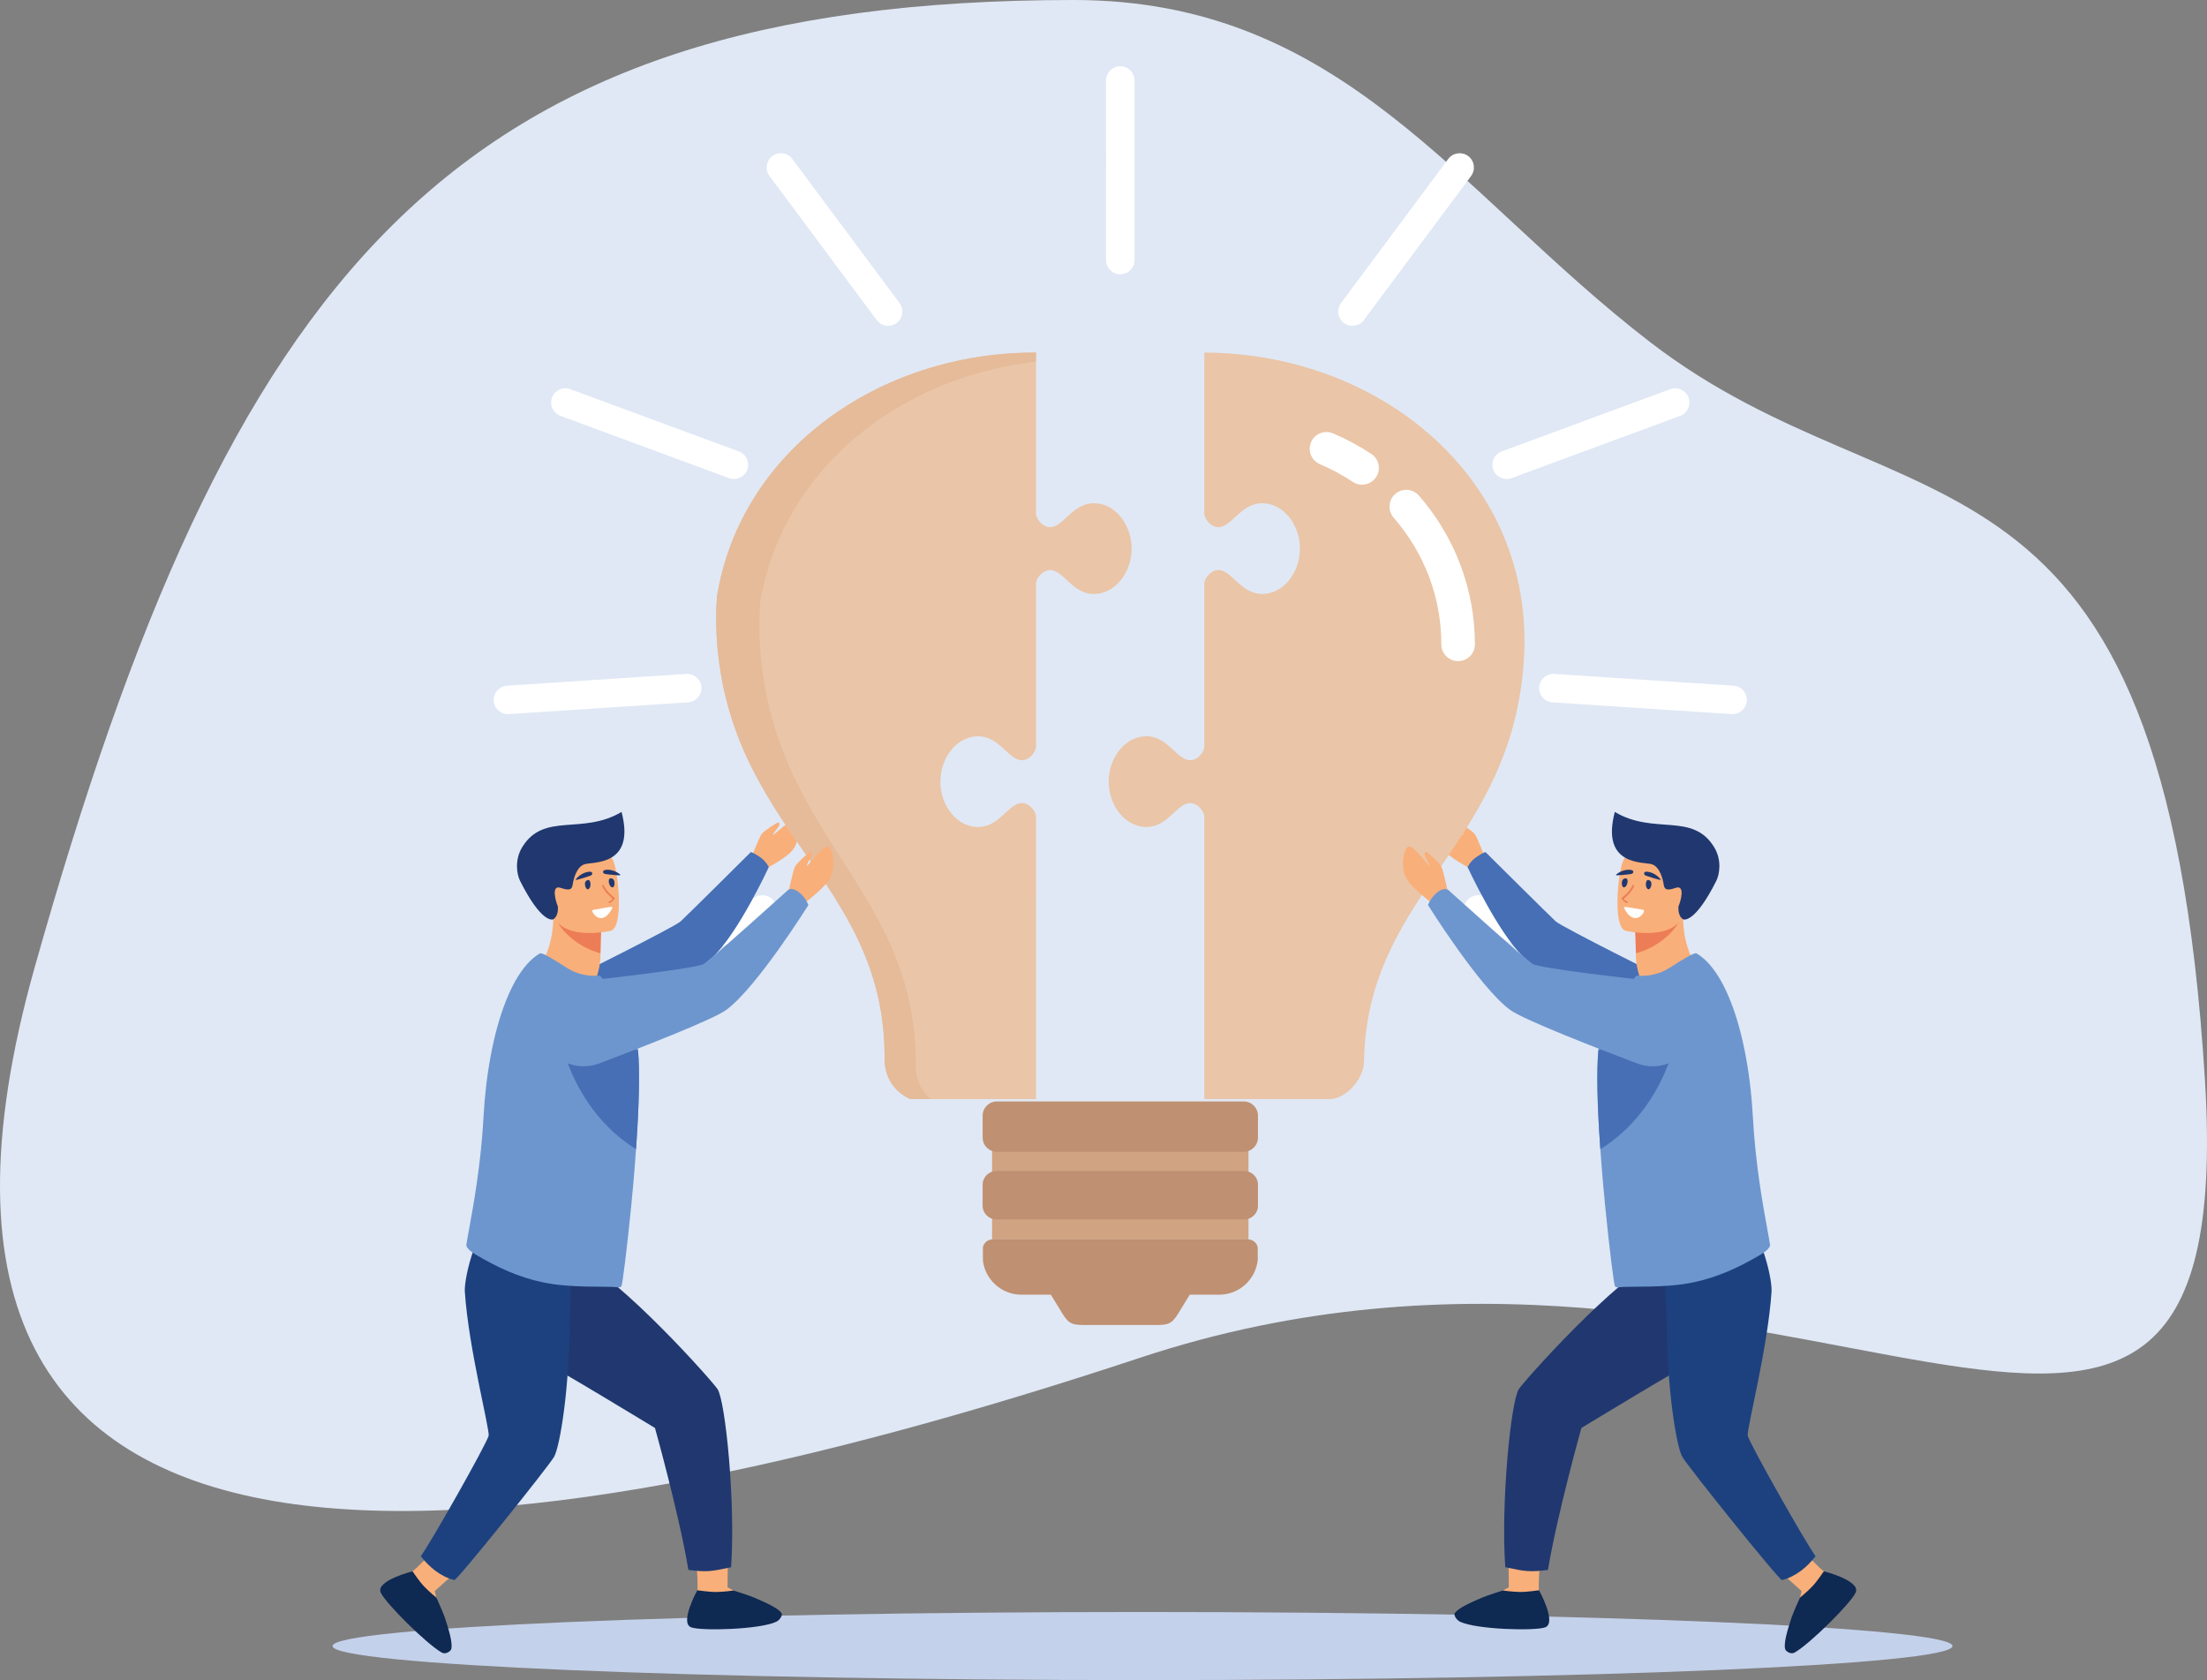 <?xml version="1.0" encoding="UTF-8"?><svg id="a" xmlns="http://www.w3.org/2000/svg" viewBox="0 0 2060.63 1568.64"><rect x="0" y="0" width="2060.63" height="1568.64" fill="#808080" stroke="none"/><path d="M1002.41,0c251.07,0,356.86,179.65,538.11,319.3,239.9,184.83,479.79,64.51,518.19,689,34.18,555.82-392.4,60.17-993.89,259.27C463.34,1466.67-149.25,1546.85,32.52,902.67,214.3,258.48,419.02,0,1002.41,0Z" style="fill:#e0e8f5; fill-rule:evenodd;"/><path d="M700.28,803.77s8.52-22.06,10.91-25.13c2.39-3.06,14.68-11.14,15.69-10.68,1.02,.46,1.4,1.49,.22,3.53-1.18,2.03-6.32,7.87-5.27,7.99,1.05,.12,17.1-15.87,20.95-13.57,3.84,2.3,3.93,17.05-1.36,25.88-5.29,8.85-26.52,18.94-27.61,20.29-9.29,11.47-13.53-8.32-13.53-8.32Z" style="fill:#f9af79; fill-rule:evenodd;"/><path d="M1387.77,803.76s-8.51-22.05-10.9-25.12c-2.4-3.06-14.68-11.14-15.69-10.67-1.02,.46-1.4,1.49-.22,3.53,1.18,2.03,6.32,7.87,5.27,7.99-1.05,.12-17.1-15.87-20.95-13.57-3.84,2.3-3.93,17.05,1.35,25.88,5.29,8.85,26.52,18.94,27.62,20.29,9.28,11.48,13.52-8.32,13.52-8.32Z" style="fill:#f9af79; fill-rule:evenodd;"/><path d="M1066.75,1568.64c416.54,0,756.27-14.28,756.27-31.79s-339.73-31.79-756.27-31.79-756.28,14.28-756.28,31.79,339.73,31.79,756.28,31.79Z" style="fill:#c4d1eb; fill-rule:evenodd;"/><path d="M1124.44,403.42v77.03c1.31,5.82,7.16,12.18,13.87,11.72,11.67-.77,19.96-21.08,38.39-22.25,20.4-1.29,37.03,18.93,37.03,42.29s-16.62,43.58-37.03,42.29c-18.43-1.17-26.72-21.48-38.39-22.25-6.71-.45-12.57,5.91-13.87,11.73v154.04c-1.29,5.82-7.15,12.18-13.87,11.73-11.67-.77-19.95-21.08-38.38-22.25-20.41-1.3-37.03,18.93-37.03,42.29s16.61,43.58,37.03,42.29c18.43-1.17,26.71-21.48,38.38-22.26,6.72-.45,12.57,5.91,13.87,11.73v264.62h115.41c15.5,1.37,33.69-18.25,33.69-35.26,2.69-157.18,138.35-201.25,149.3-375.14,10.57-167.69-133.45-286.04-298.4-286.58v74.22Z" style="fill:#eac5a7; fill-rule:evenodd;"/><path d="M967.29,838.57v-77.02c-1.3-5.82-7.15-12.18-13.87-11.73-11.67,.78-19.95,21.09-38.38,22.26-20.41,1.28-37.03-18.93-37.03-42.29s16.61-43.59,37.03-42.29c18.43,1.17,26.71,21.48,38.38,22.25,6.72,.45,12.57-5.9,13.87-11.73v-154.04c1.31-5.82,7.15-12.18,13.87-11.73,11.68,.77,19.95,21.09,38.39,22.25,20.41,1.28,37.03-18.93,37.03-42.29s-16.62-43.59-37.03-42.29c-18.43,1.17-26.71,21.48-38.39,22.25-6.71,.45-12.56-5.9-13.87-11.72v-151.25h-1.13c-145.17,0-274.37,91.27-296.67,227.21-1.04,12.79-1.16,25.94-.29,39.38,11.5,179.23,153.89,224.65,156.71,386.67v5.83c0,18.73,9.53,31.17,23.96,37.89h117.41v-187.61Z" style="fill:#eac5a7; fill-rule:evenodd;"/><rect x="926.26" y="1074.41" width="239.45" height="82.73" style="fill:#d0a382;"/><path d="M1174.34,1176.26c-1.8,18.2-17.28,32.52-35.89,32.52h-27.61l-10.75,17.55c-6.17,10.1-9.8,10.78-21.64,10.78h-64.91c-11.85,0-15.45-.64-21.65-10.78l-10.75-17.55h-27.62c-18.37,0-33.68-13.96-35.8-31.82v-12.62c.98-4.11,4.7-7.19,9.1-7.19h238.34c4.43,0,8.18,3.12,9.12,7.28,.08,.38-.16,1.17,.05,1.32v10.51h0Zm-244.15-82.92h231.61c7,0,12.72,5.72,12.72,12.71v19.73c0,7-5.72,12.72-12.72,12.72h-231.61c-6.99,0-12.72-5.73-12.72-12.72v-19.73c0-7,5.72-12.71,12.72-12.71h0Zm.52-64.95h230.57c7.27,0,13.24,5.96,13.24,13.24v20.53c0,7.28-5.96,13.24-13.24,13.24h-230.57c-7.27,0-13.23-5.96-13.23-13.24v-20.53c0-7.28,5.96-13.24,13.23-13.24Z" style="fill:#bf9071; fill-rule:evenodd;"/><path d="M1232.4,433.38c-7.94-3.35-11.68-12.51-8.33-20.46,3.35-7.95,12.51-11.68,20.46-8.33,6.49,2.75,12.64,5.7,18.41,8.8,5.98,3.21,11.79,6.69,17.46,10.44,7.2,4.77,9.18,14.48,4.4,21.68-4.76,7.2-14.48,9.17-21.68,4.41-4.82-3.19-9.83-6.19-15-8.96-5.29-2.84-10.55-5.38-15.72-7.57h0Zm68.8,49.92c-5.68-6.53-5-16.43,1.53-22.11,6.53-5.68,16.43-4.99,22.11,1.54,16.54,19.01,29.78,40.94,38.8,64.9,8.71,23.14,13.46,48.06,13.46,73.98,0,8.66-7.02,15.68-15.68,15.68s-15.68-7.02-15.68-15.68c0-22.19-4.03-43.4-11.39-62.96-7.65-20.33-18.96-39.04-33.16-55.35Z" style="fill:#fff; fill-rule:evenodd;"/><path d="M854.98,988.62c-2.82-162.03-134-207.45-145.49-386.68-.86-13.43-.74-26.58,.29-39.37,20.27-123.58,128.88-210.24,257.51-224.98v-8.39h-1.13c-145.17,0-274.37,91.27-296.67,227.21-1.04,12.79-1.16,25.94-.29,39.38,11.5,179.23,153.89,224.65,156.71,386.67v5.83c0,18.73,9.53,31.17,23.96,37.89h19.19c-8.74-7.22-14.08-17.71-14.08-31.73v-5.83Z" style="fill:#e5bb9a; fill-rule:evenodd;"/><path d="M1045.99,61.8h0c7.32,0,13.29,5.98,13.29,13.29V242.82c0,7.31-5.97,13.29-13.29,13.29h0c-7.32,0-13.29-5.98-13.29-13.29V75.09c0-7.31,5.97-13.29,13.29-13.29h0Zm-494.2,871.77h0c3.41,6.48,11.48,8.97,17.95,5.56l148.38-78.23c6.47-3.4,8.97-11.49,5.56-17.95v-.02c-3.41-6.46-11.49-8.96-17.96-5.55l-148.38,78.22c-6.46,3.41-8.97,11.49-5.56,17.96h0Zm-90.79-279.22h0c.48,7.3,6.83,12.87,14.13,12.4l167.38-11.01c7.29-.48,12.86-6.84,12.39-14.13h0c-.48-7.3-6.83-12.88-14.13-12.4l-167.38,11c-7.3,.48-12.86,6.84-12.38,14.14h0Zm54.43-283.15h0c-2.54,6.87,1,14.55,7.86,17.08l157.34,58.13c6.85,2.53,14.54-1,17.07-7.86h0c2.53-6.87-1-14.55-7.86-17.08l-157.34-58.13c-6.85-2.53-14.53,1-17.07,7.86h0Zm205.74-225.53h0c-5.86,4.37-7.09,12.74-2.73,18.6l100.13,134.58c4.36,5.86,12.73,7.09,18.6,2.73h0c5.87-4.37,7.09-12.73,2.73-18.6l-100.13-134.58c-4.36-5.87-12.73-7.09-18.59-2.73h0Zm819.01,787.9h0c-3.42,6.48-11.49,8.97-17.96,5.56l-148.37-78.23c-6.47-3.4-8.96-11.49-5.56-17.95v-.02c3.42-6.46,11.49-8.96,17.96-5.55l148.38,78.22c6.47,3.41,8.96,11.49,5.55,17.96h0Zm90.79-279.22h0c-.48,7.3-6.84,12.87-14.14,12.4l-167.38-11.01c-7.3-.48-12.87-6.84-12.38-14.13h0c.48-7.3,6.84-12.88,14.13-12.4l167.38,11c7.29,.48,12.87,6.84,12.39,14.14h0Zm-54.43-283.15h0c2.53,6.87-1,14.55-7.86,17.08l-157.35,58.13c-6.85,2.53-14.53-1-17.06-7.86h0c-2.53-6.87,1-14.55,7.86-17.08l157.35-58.13c6.85-2.53,14.53,1,17.06,7.86h0Zm-205.73-225.53h0c5.86,4.37,7.09,12.74,2.73,18.6l-100.14,134.58c-4.36,5.86-12.72,7.09-18.6,2.73h0c-5.87-4.37-7.09-12.73-2.73-18.6l100.13-134.58c4.36-5.87,12.73-7.09,18.6-2.73Z" style="fill:#fff; fill-rule:evenodd;"/><path d="M709.71,800.3c-7.24-4.91-8.69-4.71-8.69-4.71,0,0-59.72,59.38-65.57,64.71-5.85,5.33-105.94,55.12-105.94,55.12l-1.95,81.32s123.52-89.53,138.06-103.3c24.04-22.78,52.16-83.82,52.16-83.82,0,0-2.38-5.44-8.07-9.31Z" style="fill:#466fb5; fill-rule:evenodd;"/><path d="M405.49,1447.02s-17.07,18.43-21.33,20.71c-4.25,2.28,1.9,29.05,13.48,30.81,6.53,1.02,10.15-5.25,10.15-5.25l-1.87-7.77,24.39-21.85-24.84-16.65Z" style="fill:#f9af79; fill-rule:evenodd;"/><path d="M650.05,1456.78s2.13,24.62,.88,29.17c-1.21,4.6,23.15,17.95,32.43,10.72,5.21-4.08,3-10.87,3-10.87l-7.07-3.75,.31-32.19-29.56,6.92Z" style="fill:#f9af79; fill-rule:evenodd;"/><path d="M651.07,1484.79s12.13,1.72,17.86,1.59c7.41-.13,15.99-1.39,15.99-1.39,0,0,14.88,4.7,19.6,6.77,10.5,4.59,22.22,9.63,25.3,14.57,.98,1.57-1.41,6.11-5.1,7.88-15.48,7.22-69.38,8.69-79.26,5.22-11.38-3.99,5.6-34.63,5.6-34.63Z" style="fill:#0e2952; fill-rule:evenodd;"/><path d="M535.19,1172.05c-3.85-1.89-7.41-3.56-10.82-5.14-12.08,13.83-25.78,29.39-39.83,45.44l30.59,64.05c-3.46-3.84,96.41,56.85,96.41,56.85,0,0,22.68,81.06,31.21,132.55,17.45,2.08,21.03,1.5,39.88-2.58,4.16-60.64-5.25-154.47-12.59-166.15-4.24-6.74-88.99-102.54-134.85-125.02Z" style="fill:#20386f; fill-rule:evenodd;"/><path d="M434,1205.95c3.47,52.46,23.02,127.15,22.26,134.5-2.99,9.7-53.83,99.44-63.36,112.51,7.57,9.93,18.74,19.29,31.34,22.25,2.49,.57,88.36-106.53,93.13-115.08,5.39-9.75,14.37-62.82,14.53-128.54l2.49-65.1c-21.2-20.83-55.74-34.69-67.6-32.43-20.56,3.95-33.67,58.6-32.79,71.89Z" style="fill:#1d417f; fill-rule:evenodd;"/><path d="M385.13,1467.05s6.77,9.93,10.67,13.98c5.03,5.31,11.67,10.62,11.67,10.62,0,0,6.35,14.03,7.94,18.88,3.53,10.73,7.52,23.68,5.87,29.27-.53,1.83-5.07,5.25-8.82,3.14-14.46-8.22-53.09-46.67-57.05-56.2-4.57-11,29.74-19.68,29.74-19.68Z" style="fill:#0e2952; fill-rule:evenodd;"/><path d="M735.25,837.49s5.01-24.58,6.97-28.2c1.96-3.64,13.39-14.26,14.53-13.94,1.14,.3,1.73,1.32,.85,3.66-.87,2.33-5.22,9.36-4.1,9.29,1.12-.07,15.09-19.62,19.52-17.9,4.43,1.73,7.12,17.13,3.15,27.32-3.97,10.19-24.39,24.49-25.3,26.1-7.69,13.64-15.61-6.32-15.61-6.32Z" style="fill:#f9af79; fill-rule:evenodd;"/><path d="M502.08,904.59s22.94,27.2,52.14,15.83c0,0,6.28-15.2,6.37-26.4,0-1.38,.03-2.71,.05-3.99,.15-12.61,.58-19.69,.58-19.69,0,0,0,0-.03,0-1.33-.55-44.64-18.33-44.61-16.86,.74,34.11-14.5,51.11-14.5,51.11Z" style="fill:#f9af79; fill-rule:evenodd;"/><path d="M520.93,861.61c4.18,7.75,18.51,22.89,39.71,28.42,.15-12.61,.58-19.69,.58-19.69,0,0,0,0-.03,0-1.2-.33-41.5-11.01-40.26-8.73Z" style="fill:#ed7d57; fill-rule:evenodd;"/><path d="M570.29,869.03s-48.71,11.46-55.38-18.99c-6.66-30.45-17.44-49.47,13.38-58.07,30.82-8.59,39.43,1.69,44.12,11.31,4.7,9.63,10.38,61.98-2.12,65.75Z" style="fill:#f9af79; fill-rule:evenodd;"/><path d="M516.58,858.33c-.67,.43-11.15,3.66-31-35.9-3.12-6.2-5.24-19.64,2.02-31.5,20.17-32.95,55.82-10.97,92.74-32.86,13.3,50.8-26.86,46.41-34.56,48.84-7.7,2.42-10.42,14.56-11,18.46-.58,3.88-1.47,7.11-11.15,3.64-9.68-3.47-4.38,13.72-2.83,17,0,0,1.32,8.77-4.24,12.32Z" style="fill:#20386f; fill-rule:evenodd;"/><path d="M596.56,1017.01c-.29,16.13-1.23,34.26-2.49,52.69-.07,1.09-.15,2.18-.23,3.27-.81,11.42-1.68,22.85-2.69,34.01-.41,4.47-.83,8.89-1.28,13.23l-.07,.59c-.04,1.63-.24,3.39-.42,4.99-4.11,41.78-8.41,74.78-9.22,75.28-.95,.65-2.03,.96-3.21,.82-10.95-1.37-43.64,1.11-70.41-4.71-22.58-4.77-42.03-13.79-62.63-25.97-2.73-1.62-8.97-5.91-8.46-9.1,.5-3.52,1.42-8.6,2.6-14.99,4.06-22.22,11.06-60.44,13.46-105.17,.46-8.35,1.14-16.58,2.02-24.67,2.3-21.07,5.98-41.09,10.91-58.89,9.17-33.02,22.66-58.33,39.57-68.22,2.21-1.24,14.1,6.33,25.02,13.33,10.09,6.48,20.71,8.26,31.04,7.36l9.09,10.05c11.01,12.79,22.73,29.83,25.93,54.04,.24,1.8,.45,3.69,.62,5.71,.89,9.87,1.1,22.35,.85,36.34Z" style="fill:#6d96ce; fill-rule:evenodd;"/><path d="M596.56,1017.01c-.29,16.13-1.23,34.26-2.49,52.69-.07,1.09-.15,2.18-.23,3.27-62.57-39.16-72.22-110.85-72.22-110.85,30.79,1.35,55.24,8.43,74.09,18.55,.89,9.87,1.1,22.35,.85,36.34Z" style="fill:#466fb5; fill-rule:evenodd;"/><path d="M747.18,834.04c-6.94-6.18-11.1-3.32-11.1-3.32,0,0-71.27,64.15-78.17,68.95-6.9,4.81-105.31,15.38-105.31,15.38,0,0-39.54,2.66-47.53,23.69-6.94,18.29,.12,32.99,9.59,43.46,11.29,12.48,29.14,16.64,44.88,10.68,35.33-13.38,105.55-40.55,118.36-49.84,28.52-20.66,76.86-98.04,76.86-98.04,0,0-2.12-6.09-7.57-10.96Z" style="fill:#6d96ce; fill-rule:evenodd;"/><path d="M548.77,830.3c-2.16,.27-4.83-8.04,.4-8.67,2.8-.34,3.12,8.23-.4,8.67Z" style="fill:#20386f; fill-rule:evenodd;"/><path d="M572.18,828.45c2.15-.27,2.87-8.96-2.37-8.33-2.8,.34-1.18,8.78,2.37,8.33Z" style="fill:#20386f; fill-rule:evenodd;"/><path d="M550.12,813.88c3.49-.3,3.72,2.59,1.28,3.67-.71,.32-14.48,4.83-13.96,3.88,.98-1.95,6.07-6.98,12.68-7.55Z" style="fill:#20386f; fill-rule:evenodd;"/><path d="M565.6,812.14c-3.49,.4-3.19,3.28-.58,3.85,1.23,.27,15.27,1.99,14.29,.87-1.63-1.8-7.34-5.46-13.7-4.73Z" style="fill:#20386f; fill-rule:evenodd;"/><path d="M573.62,839.7c-5.43,5.99-6.54,2.47-4.46,1.66,6.92-2.63-1.21-2.52-6.86-13.87-.58-1.19,.76-1.84,1.38-.91,.42,.64,1.68,3.13,2.19,3.78,6.13,8.04,9.49,7.41,7.75,9.34Z" style="fill:#ed7d57; fill-rule:evenodd;"/><path d="M571.59,848.07c-10.14,19.42-21.06,1.99-18.05,1.48,15.32-2.61,19.29-3.85,18.05-1.48Z" style="fill:#fff; fill-rule:evenodd;"/><path d="M1378.33,800.3c7.25-4.91,8.7-4.71,8.7-4.71,0,0,59.72,59.38,65.57,64.71,5.85,5.32,105.94,55.12,105.94,55.12l1.95,81.31s-123.51-89.53-138.06-103.3c-24.04-22.78-52.15-83.81-52.15-83.81,0,0,2.38-5.44,8.06-9.31Z" style="fill:#466fb5; fill-rule:evenodd;"/><path d="M1682.56,1447.02s17.07,18.43,21.33,20.7c4.26,2.28-1.9,29.05-13.48,30.82-6.53,1.02-10.15-5.25-10.15-5.25l1.87-7.76-24.39-21.85,24.83-16.65Z" style="fill:#f9af79; fill-rule:evenodd;"/><path d="M1438,1456.78s-2.13,24.61-.89,29.17c1.21,4.6-23.15,17.95-32.43,10.73-5.22-4.09-2.99-10.88-2.99-10.88l7.06-3.74-.31-32.2,29.57,6.92Z" style="fill:#f9af79; fill-rule:evenodd;"/><path d="M1436.97,1484.78s-12.12,1.72-17.85,1.59c-7.42-.13-15.99-1.39-15.99-1.39,0,0-14.88,4.7-19.6,6.77-10.51,4.58-22.22,9.63-25.3,14.56-.98,1.57,1.41,6.11,5.1,7.89,15.48,7.22,69.37,8.69,79.25,5.22,11.39-3.99-5.61-34.64-5.61-34.64Z" style="fill:#0e2952; fill-rule:evenodd;"/><path d="M1552.86,1172.05c3.85-1.89,7.41-3.56,10.82-5.14,12.08,13.83,25.79,29.39,39.83,45.44l-30.59,64.05c3.45-3.84-96.41,56.84-96.41,56.84,0,0-22.69,81.07-31.21,132.55-17.45,2.09-21.03,1.5-39.88-2.58-4.17-60.64,5.25-154.47,12.59-166.15,4.23-6.74,88.98-102.53,134.85-125.01Z" style="fill:#20386f; fill-rule:evenodd;"/><path d="M1654.06,1205.94c-3.48,52.47-23.03,127.15-22.26,134.51,2.99,9.69,53.82,99.44,63.35,112.51-7.57,9.93-18.73,19.29-31.34,22.25-2.49,.57-88.36-106.53-93.13-115.08-5.39-9.75-14.37-62.82-14.54-128.55l-2.48-65.1c21.21-20.83,55.74-34.7,67.6-32.43,20.55,3.95,33.67,58.6,32.79,71.88Z" style="fill:#1d417f; fill-rule:evenodd;"/><path d="M1702.92,1467.05s-6.77,9.93-10.67,13.98c-5.02,5.31-11.66,10.61-11.66,10.61,0,0-6.35,14.04-7.94,18.88-3.53,10.73-7.52,23.68-5.86,29.27,.53,1.82,5.07,5.25,8.82,3.14,14.46-8.22,53.1-46.67,57.05-56.2,4.56-11.01-29.74-19.68-29.74-19.68Z" style="fill:#0e2952; fill-rule:evenodd;"/><path d="M1352.8,837.49s-5.01-24.58-6.97-28.2c-1.96-3.64-13.38-14.26-14.53-13.95-1.13,.31-1.72,1.33-.84,3.66,.87,2.33,5.21,9.35,4.1,9.28-1.12-.06-15.09-19.61-19.51-17.89-4.43,1.73-7.12,17.14-3.15,27.32,3.97,10.19,24.39,24.49,25.3,26.1,7.69,13.65,15.61-6.31,15.61-6.31Z" style="fill:#f9af79; fill-rule:evenodd;"/><path d="M1585.97,904.59s-22.93,27.2-52.14,15.83c0,0-6.28-15.2-6.37-26.4,0-1.38-.03-2.72-.05-3.99-.16-12.61-.58-19.69-.58-19.69,0,0,.02,0,.03,0,1.33-.54,44.64-18.33,44.61-16.86-.74,34.12,14.5,51.12,14.5,51.12Z" style="fill:#f9af79; fill-rule:evenodd;"/><path d="M1567.12,861.61c-4.17,7.75-18.5,22.89-39.71,28.42-.16-12.61-.58-19.69-.58-19.69,0,0,.02,0,.03,0,1.2-.32,41.5-11.01,40.26-8.72Z" style="fill:#ed7d57; fill-rule:evenodd;"/><path d="M1517.76,869.03s48.71,11.46,55.38-19c6.66-30.44,17.44-49.46-13.38-58.06-30.82-8.6-39.42,1.69-44.12,11.31-4.7,9.62-10.38,61.98,2.12,65.75Z" style="fill:#f9af79; fill-rule:evenodd;"/><path d="M1571.47,858.33c.67,.43,11.15,3.65,31-35.9,3.12-6.21,5.24-19.64-2.02-31.5-20.17-32.94-55.81-10.97-92.74-32.85-13.3,50.8,26.86,46.41,34.56,48.83,7.7,2.43,10.42,14.56,11,18.46,.58,3.88,1.47,7.11,11.15,3.65,9.68-3.47,4.38,13.71,2.83,17,0,0-1.32,8.77,4.23,12.32Z" style="fill:#20386f; fill-rule:evenodd;"/><path d="M1491.49,1017.01c.29,16.13,1.23,34.26,2.49,52.68,.08,1.09,.16,2.18,.24,3.28,.8,11.42,1.69,22.85,2.69,34.01,.4,4.47,.83,8.89,1.28,13.23l.07,.59c.04,1.62,.24,3.39,.42,4.99,4.11,41.77,8.41,74.78,9.22,75.28,.95,.65,2.03,.96,3.21,.82,10.96-1.38,43.64,1.11,70.41-4.71,22.58-4.77,42.02-13.79,62.63-25.97,2.73-1.62,8.96-5.91,8.46-9.1-.5-3.52-1.42-8.6-2.59-14.99-4.06-22.23-11.07-60.45-13.46-105.18-.46-8.34-1.14-16.57-2.03-24.67-2.29-21.07-5.97-41.09-10.91-58.88-9.18-33.02-22.66-58.33-39.57-68.22-2.21-1.24-14.1,6.33-25.03,13.33-10.08,6.47-20.7,8.26-31.03,7.36l-9.09,10.05c-11.01,12.79-22.73,29.83-25.93,54.04-.24,1.8-.44,3.69-.61,5.7-.88,9.87-1.1,22.36-.85,36.35Z" style="fill:#6d96ce; fill-rule:evenodd;"/><path d="M1491.49,1017.01c.29,16.13,1.23,34.26,2.49,52.68,.08,1.09,.16,2.18,.24,3.28,62.58-39.17,72.22-110.85,72.22-110.85-30.79,1.35-55.24,8.43-74.09,18.55-.88,9.87-1.1,22.36-.85,36.35Z" style="fill:#466fb5; fill-rule:evenodd;"/><path d="M1340.86,834.04c6.95-6.19,11.11-3.32,11.11-3.32,0,0,71.26,64.15,78.17,68.95,6.9,4.81,105.31,15.38,105.31,15.38,0,0,39.53,2.66,47.53,23.68,6.94,18.29-.12,32.99-9.59,43.47-11.29,12.48-29.15,16.64-44.88,10.68-35.33-13.38-105.55-40.56-118.35-49.84-28.52-20.66-76.87-98.04-76.87-98.04,0,0,2.12-6.09,7.57-10.96Z" style="fill:#6d96ce; fill-rule:evenodd;"/><path d="M1539.28,830.3c2.15,.27,4.83-8.04-.4-8.68-2.8-.33-3.12,8.24,.4,8.68Z" style="fill:#20386f; fill-rule:evenodd;"/><path d="M1515.87,828.44c-2.15-.27-2.87-8.96,2.37-8.32,2.8,.34,1.17,8.77-2.37,8.32Z" style="fill:#20386f; fill-rule:evenodd;"/><path d="M1537.93,813.87c-3.49-.3-3.72,2.59-1.28,3.67,.71,.33,14.48,4.84,13.97,3.89-.99-1.95-6.08-6.98-12.69-7.56Z" style="fill:#20386f; fill-rule:evenodd;"/><path d="M1522.45,812.14c3.48,.39,3.18,3.28,.58,3.85-1.23,.27-15.27,1.98-14.29,.87,1.63-1.8,7.34-5.45,13.71-4.72Z" style="fill:#20386f; fill-rule:evenodd;"/><path d="M1514.43,839.69c5.44,6,6.54,2.47,4.46,1.67-6.92-2.64,1.21-2.52,6.86-13.87,.58-1.2-.76-1.84-1.38-.91-.42,.63-1.68,3.12-2.19,3.78-6.13,8.04-9.49,7.41-7.75,9.33Z" style="fill:#ed7d57; fill-rule:evenodd;"/><path d="M1516.46,848.06c10.14,19.43,21.07,2,18.06,1.49-15.33-2.61-19.3-3.85-18.06-1.49Z" style="fill:#fff; fill-rule:evenodd;"/></svg>